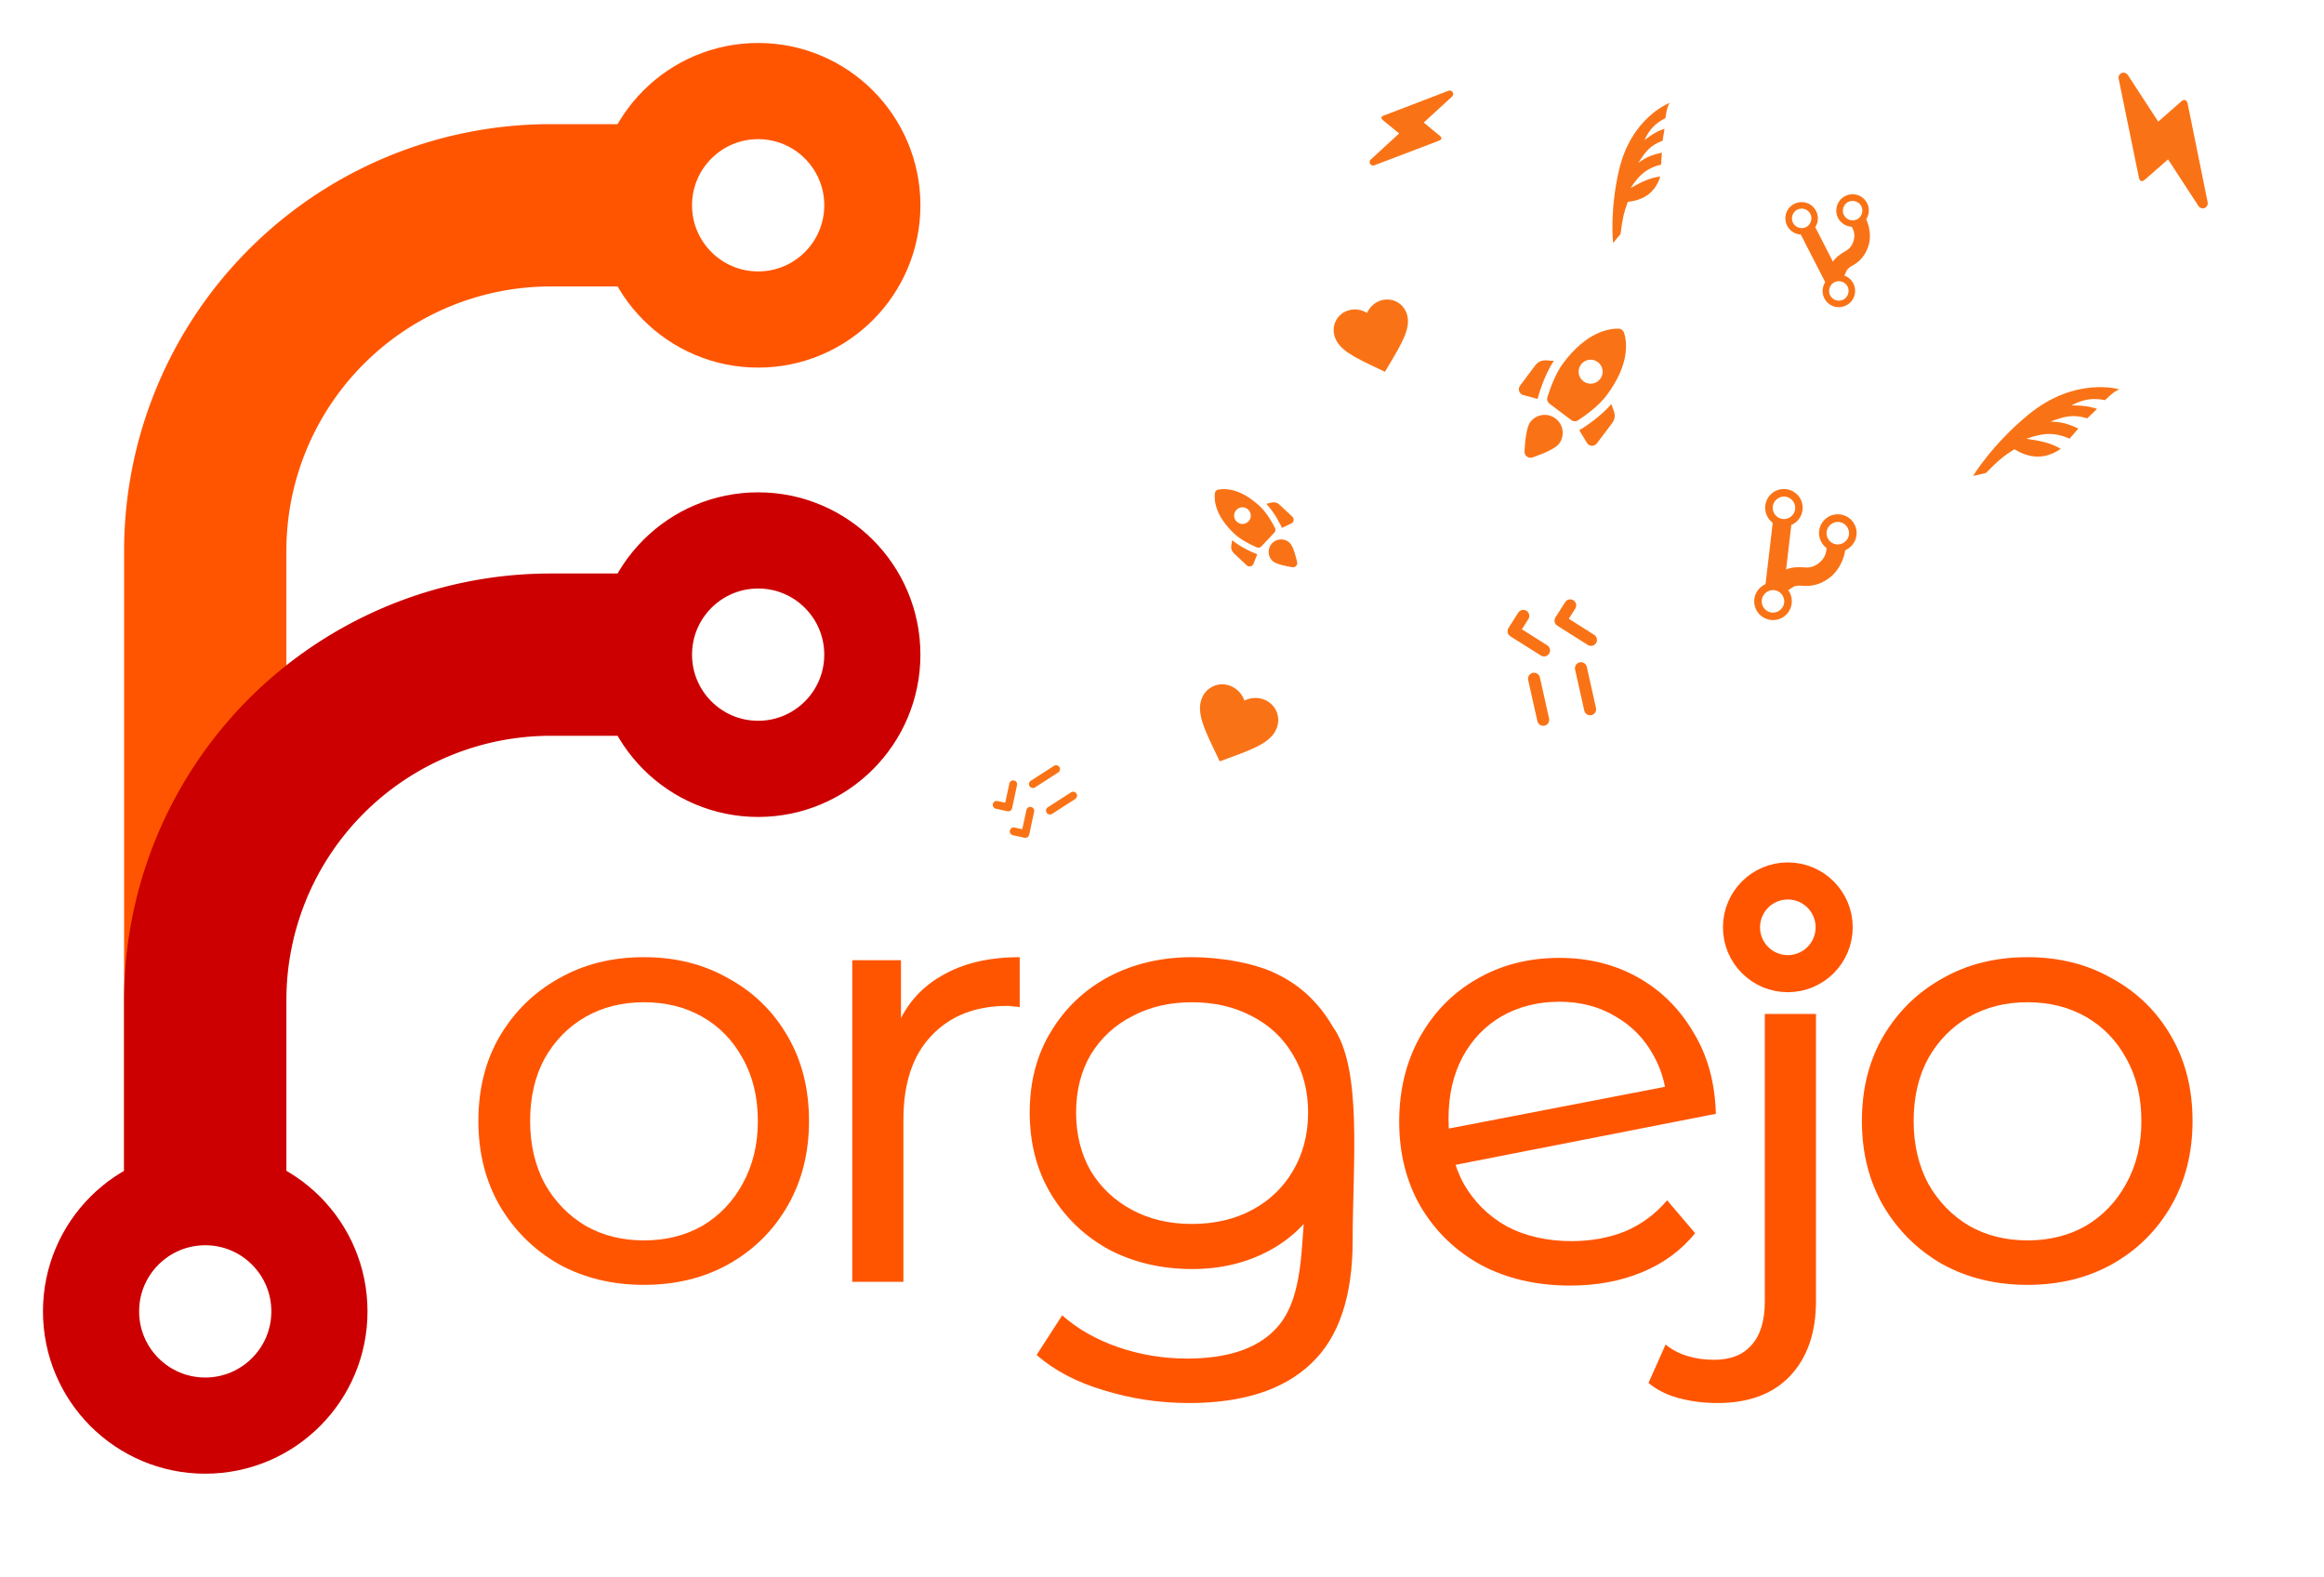 <?xml version="1.0" encoding="UTF-8" standalone="no"?>
<svg
   version="1.1"
   id="svg15513"
   viewBox="0 0 386.696 262.306"
   sodipodi:docname="forgejo-sticker-with-icons.svg"
   xml:space="preserve"
   inkscape:version="1.3.2 (091e20ef0f, 2023-11-25)"
   inkscape:export-filename="forgejo-sticker-with-icons.png"
   inkscape:export-xdpi="96"
   inkscape:export-ydpi="96"
   xmlns:inkscape="http://www.inkscape.org/namespaces/inkscape"
   xmlns:sodipodi="http://sodipodi.sourceforge.net/DTD/sodipodi-0.dtd"
   xmlns="http://www.w3.org/2000/svg"
   xmlns:svg="http://www.w3.org/2000/svg"><defs
     id="defs12" /><sodipodi:namedview
     id="namedview12"
     pagecolor="#ffffff"
     bordercolor="#000000"
     borderopacity="0.25"
     inkscape:showpageshadow="2"
     inkscape:pageopacity="0.0"
     inkscape:pagecheckerboard="0"
     inkscape:deskcolor="#d1d1d1"
     showguides="true"
     inkscape:zoom="2.0955591"
     inkscape:cx="142.44408"
     inkscape:cy="100.92772"
     inkscape:window-width="1920"
     inkscape:window-height="1056"
     inkscape:window-x="1050"
     inkscape:window-y="600"
     inkscape:window-maximized="1"
     inkscape:current-layer="svg15513" /><style
     type="text/css"
     id="style15499">
    circle,path{fill:none;stroke:#000;stroke-width:12}path{stroke-width:20}.orange{stroke:#d45500}.red{stroke:#a00}
  </style><g
     transform="matrix(1.15 0 0 1.15 -34.85 11.15)"
     id="g15511"><path
       d="M60 170V70a50 50 0 0 1 50-50h20"
       class="orange"
       id="path15501"
       style="stroke-width:23.478;stroke-dasharray:none;stroke:#f50;stroke-opacity:1" /><path
       d="M60 170v-35a50 50 0 0 1 50-50h20"
       class="red"
       id="path15503"
       style="stroke-width:23.478;stroke-dasharray:none;stroke:#c00;stroke-opacity:1" /><circle
       cx="140"
       cy="20"
       class="orange"
       id="circle15505"
       style="fill:none;stroke-width:13.913;stroke-dasharray:none;stroke:#f50;stroke-opacity:1"
       r="16.522" /><circle
       cx="140"
       cy="85"
       class="red"
       id="circle15507"
       style="fill:none;stroke-width:13.913;stroke-dasharray:none;stroke:#c00;stroke-opacity:1"
       r="16.522" /><circle
       cx="60"
       cy="180"
       class="red"
       id="circle15509"
       style="fill:none;stroke-width:13.913;stroke-dasharray:none;stroke:#c00;stroke-opacity:1"
       r="16.522" /></g><g
     aria-label="orgejo"
     id="text15573"
     style="font-size:226.667px;line-height:1.25;font-family:Montserrat;-inkscape-font-specification:'Montserrat, @wght=451';font-variation-settings:'wght'451;opacity:1;fill:#f50;fill-opacity:1;fill-rule:nonzero;stroke:none;stroke-width:1;stroke-dasharray:none;stroke-opacity:1"
     transform="matrix(0.447, 0, 0, 0.447, 16.716, 105.571)"><path
       d="M202.327 241.983q-17.68 0-31.733-7.707-13.827-7.933-21.987-21.76-7.933-13.827-7.933-31.507 0-17.907 7.933-31.507 8.16-13.827 21.987-21.533 13.827-7.933 31.733-7.933 17.68 0 31.507 7.933 14.053 7.707 21.987 21.533 7.933 13.6 7.933 31.507 0 17.68-7.933 31.507-7.933 13.827-21.987 21.76-13.827 7.707-31.507 7.707zm0-16.547q12.24 0 21.76-5.44 9.52-5.667 14.96-15.64 5.667-10.2 5.667-23.347 0-13.373-5.667-23.347-5.44-9.973-14.96-15.413-9.52-5.44-21.76-5.44-12.24 0-21.76 5.44-9.52 5.44-15.187 15.413-5.44 9.973-5.44 23.347 0 13.147 5.44 23.347 5.667 9.973 15.187 15.64 9.52 5.44 21.76 5.44z"
       id="path1095"
       style="fill:#f50;fill-opacity:1;fill-rule:nonzero;stroke:none;stroke-width:1;stroke-dasharray:none;stroke-opacity:1" /><path
       d="M279.851 240.85V121.17h18.133v32.64l-1.813-7.027q4.987-12.92 16.773-19.72 11.787-7.027 29.24-7.027v18.587q-1.133-.227-2.267-.227-1.133-.227-2.267-.227-17.907 0-28.333 11.107-10.427 10.88-10.427 31.28V240.85z"
       id="path1097"
       style="fill:#f50;fill-opacity:1;fill-rule:nonzero;stroke:none;stroke-width:1;stroke-dasharray:none;stroke-opacity:1" /><path
       d="M405.147 285.957c-10.88 0-21.458-1.587-31.733-4.76-10.124-3.022-18.436-7.404-24.933-13.147l9.52-14.733c5.591 4.987 12.467 8.916 20.627 11.787 8.311 2.871 16.924 4.307 25.84 4.307 14.658 0 25.462-3.475 32.413-10.427 6.951-6.8 9.394-17.34 10.427-31.507l2-27.427 2.267-22.213-1.587-22.213 8.72-9.747c11.18 15.476 7.413 50.817 7.413 79.56 0 20.853-5.138 36.116-15.413 45.787-10.275 9.822-25.462 14.733-45.56 14.733zm1.28-49.867c-11.485 0-21.836-2.418-31.053-7.253-9.067-4.987-16.244-11.862-21.533-20.627-5.289-8.764-7.933-18.889-7.933-30.373 0-11.485 2.644-21.533 7.933-30.147 5.289-8.764 12.467-15.565 21.533-20.4 9.218-4.836 19.569-7.253 31.053-7.253 10.427 0 23.796 2.191 32.107 6.573 8.462 4.231 15.187 10.653 20.173 19.267 5.138 8.613 5.707 19.267 5.707 31.96 0 12.845-4.569 23.573-9.707 32.187-4.987 8.613-11.711 15.111-20.173 19.493-8.311 4.382-17.68 6.573-28.107 6.573zm-.187-16.773c8.462 0 15.942-1.738 22.44-5.213 6.498-3.476 11.56-8.311 15.187-14.507 3.778-6.347 5.667-13.6 5.667-21.76 0-8.16-1.889-15.338-5.667-21.533-3.627-6.196-8.689-10.956-15.187-14.28-6.498-3.476-13.978-5.213-22.44-5.213-8.311 0-15.716 1.738-22.213 5.213-6.498 3.324-11.636 8.085-15.413 14.28-3.627 6.196-5.44 13.373-5.44 21.533s1.813 15.413 5.44 21.76c3.778 6.196 8.915 11.031 15.413 14.507s13.902 5.213 22.213 5.213z"
       id="path1099"
       style="fill:#f50;fill-opacity:1;fill-rule:nonzero;stroke:none;stroke-width:1;stroke-dasharray:none;stroke-opacity:1" /><path
       d="M601.862 285.957c-4.987 0-9.747-.604-14.28-1.813-4.533-1.209-8.311-3.098-11.333-5.667l6.347-14.28c4.684 3.778 10.729 5.667 18.133 5.667 6.045 0 10.653-1.813 13.827-5.44 3.325-3.627 4.987-9.067 4.987-16.32V141.17h19.04v106.933c0 11.636-3.173 20.853-9.52 27.653-6.347 6.8-15.413 10.2-27.2 10.2z"
       id="path1103"
       style="fill:#f50;fill-opacity:1;fill-rule:nonzero;stroke:none;stroke-width:1;stroke-dasharray:none;stroke-opacity:1" /><path
       d="M717.333 241.983q-17.68 0-31.733-7.707-13.827-7.933-21.987-21.76-7.933-13.827-7.933-31.507 0-17.907 7.933-31.507 8.16-13.827 21.987-21.533 13.827-7.933 31.733-7.933 17.68 0 31.507 7.933 14.053 7.707 21.987 21.533 7.933 13.6 7.933 31.507 0 17.68-7.933 31.507-7.933 13.827-21.987 21.76-13.827 7.707-31.507 7.707zm0-16.547q12.24 0 21.76-5.44 9.52-5.667 14.96-15.64 5.667-10.2 5.667-23.347 0-13.373-5.667-23.347-5.44-9.973-14.96-15.413-9.52-5.44-21.76-5.44-12.24 0-21.76 5.44-9.52 5.44-15.187 15.413-5.44 9.973-5.44 23.347 0 13.147 5.44 23.347 5.667 9.973 15.187 15.64 9.52 5.44 21.76 5.44z"
       id="path1105"
       style="fill:#f50;fill-opacity:1;fill-rule:nonzero;stroke:none;stroke-width:1;stroke-dasharray:none;stroke-opacity:1" /><path
       d="M547.138 242.247q-18.813 0-33.32-7.707-14.28-7.933-22.44-21.76-7.933-13.827-7.933-31.507t7.707-31.507q7.707-13.827 21.08-21.533 13.6-7.933 30.827-7.933 16.32 0 29.24 7.253 12.92 7.253 20.627 20.4 7.933 12.92 8.387 30.373l-101.773 19.947-.907-13.827 91.573-17.68-7.027 9.973q0-11.333-5.213-20.4-4.987-9.067-14.053-14.28-9.067-5.44-20.853-5.44-12.013 0-21.533 5.44-9.293 5.44-14.507 15.187-5.213 9.747-5.213 22.893 0 13.827 5.667 24.253 5.893 10.2 16.093 15.867 10.427 5.44 24.027 5.44 10.88 0 19.947-3.627 9.067-3.853 15.64-11.56l10.427 12.24q-7.707 9.52-19.72 14.507-12.013 4.987-26.747 4.987z"
       id="path11315"
       style="font-size:226.667px;line-height:1.25;font-family:Montserrat;-inkscape-font-specification:'Montserrat, @wght=451';font-feature-settings:'ss01';font-variation-settings:'wght'451;fill:#f50;fill-opacity:1;stroke:none;stroke-width:20" /></g><circle
     cx="297.481"
     cy="154.258"
     r="7.711"
     class="orange"
     id="circle15505-0"
     style="font-size:226.667px;line-height:1.25;font-family:Montserrat;-inkscape-font-specification:'Montserrat, @wght=451';font-variation-settings:'wght' 451;opacity:1;fill:none;fill-opacity:1;fill-rule:nonzero;stroke:rgb(255, 85, 0);stroke-width:6.17;stroke-dasharray:none;stroke-opacity:1"
     transform="translate(-2.3647999e-8)" /><g
     id="g19"><path
       d="m 228.108,27.406 c -0.27,-0.222 -0.282,-0.633 -0.022,-0.872 l 4.719,-4.329 -2.705,-2.221 c -0.68,-0.558 0.221,-0.789 0.255,-0.8 2.389,-0.924 5.944,-2.275 10.668,-4.089 0.417,-0.155 0.844,0.2 0.77,0.637 -0.021,0.126 -0.084,0.242 -0.177,0.328 l -4.719,4.329 2.713,2.227 c 0.309,0.254 0.359,0.54 -0.11,0.764 -6.185,2.348 -9.787,3.725 -10.822,4.118 -0.192,0.076 -0.408,0.04 -0.57,-0.093 z"
       style="display:inline;fill:#f97316;stroke:none;stroke-width:1px"
       id="path1" /><path
       d="m 264.806,118.965 c 0.537,-0.12 0.877,-0.658 0.757,-1.194 l -1.53,-6.831 c -0.12,-0.537 -0.658,-0.877 -1.194,-0.757 -0.537,0.12 -0.877,0.658 -0.757,1.194 l 1.53,6.831 c 0.12,0.537 0.658,0.877 1.194,0.757 z m -9.774,-7.034 c -0.537,0.12 -0.877,0.658 -0.757,1.194 l 1.53,6.831 c 0.12,0.537 0.658,0.877 1.194,0.757 0.537,-0.12 0.877,-0.658 0.757,-1.194 l -1.53,-6.831 c -0.12,-0.537 -0.658,-0.877 -1.194,-0.757 z m 10.542,-4.954 c -0.295,0.466 -0.91,0.604 -1.376,0.308 l -5.072,-3.199 c -0.466,-0.295 -0.604,-0.91 -0.31,-1.386 l 1.615,-2.534 c 0.411,-0.649 1.369,-0.609 1.725,0.072 0.165,0.316 0.15,0.695 -0.041,0.996 l -1.075,1.696 4.228,2.681 c 0.454,0.288 0.594,0.912 0.306,1.366 z m -7.814,1.761 c -0.295,0.466 -0.91,0.604 -1.376,0.308 l -5.072,-3.199 c -0.466,-0.295 -0.604,-0.91 -0.31,-1.386 l 1.623,-2.546 c 0.411,-0.649 1.369,-0.609 1.725,0.072 0.165,0.316 0.15,0.695 -0.041,0.996 l -1.075,1.696 4.228,2.681 c 0.454,0.288 0.594,0.912 0.298,1.378 z"
       style="display:inline;fill:#f97316;stroke:none;stroke-width:1px"
       id="path2" /><path
       d="m 202.954,126.655 -0.568,-1.187 c -2.023,-4.2 -3.356,-6.977 -2.405,-9.32 0.779,-1.92 2.89,-2.808 4.804,-2.031 1.08,0.438 1.915,1.363 2.272,2.427 0.998,-0.515 2.239,-0.597 3.32,-0.158 1.914,0.777 2.811,2.884 2.032,4.804 -0.951,2.343 -3.843,3.406 -8.22,5.009 z"
       style="display:inline;fill:#f97316;stroke:none;stroke-width:0.671"
       id="path3" /><path
       d="m 352.658,64.777 c 0,0 -7.308,-2.259 -15.191,4.233 -6.05,4.981 -9.156,10.161 -9.156,10.161 l 2.128,-0.486 c 2.017,-2.063 2.999,-2.874 4.731,-3.947 2.266,1.346 4.846,1.916 7.723,-0.081 -1.798,-1.04 -3.38,-1.312 -5.725,-1.667 3.017,-1.094 4.87,-1.031 7.191,-0.021 l 1.466,-1.688 c -1.659,-0.777 -2.814,-1.105 -4.64,-1.151 2.254,-0.856 3.775,-1.271 6.106,-0.538 l 1.652,-1.568 c -1.484,-0.495 -2.436,-0.564 -4.279,-0.583 1.923,-1.013 3.511,-1.287 5.616,-0.88 0,0 1.487,-1.569 2.379,-1.784 z"
       style="display:inline;fill:#f97316;stroke:none;stroke-width:1px"
       id="path4" /><path
       d="m 258.543,60.027 c -1.697,2.554 -2.62,6.009 -2.705,6.334 l -2.374,-0.642 c -0.683,-0.186 -0.961,-1.005 -0.536,-1.57 l 2.556,-3.404 c 0.399,-0.531 1.043,-0.835 1.715,-0.799 z m 2.906,9.849 c 0.339,0.255 0.786,0.272 1.137,0.04 1.072,-0.698 3.359,-2.306 4.726,-4.127 3.898,-5.191 3.411,-8.899 2.918,-10.445 -0.129,-0.389 -0.485,-0.656 -0.893,-0.671 -1.622,-0.042 -5.319,0.524 -9.217,5.715 -1.367,1.821 -2.264,4.463 -2.645,5.689 -0.125,0.402 0.028,0.834 0.356,1.081 z m 6.661,-2.665 c -1.98,2.342 -5.04,4.191 -5.329,4.364 l 1.279,2.101 c 0.369,0.604 1.233,0.643 1.657,0.077 l 2.556,-3.404 c 0.399,-0.531 0.511,-1.234 0.29,-1.869 z m -8.257,3.801 c 0.333,0.945 0.172,1.996 -0.43,2.798 -0.654,0.871 -2.94,1.772 -4.432,2.287 -0.665,0.226 -1.355,-0.292 -1.323,-0.994 0.079,-1.577 0.297,-4.022 0.96,-4.894 0.602,-0.802 1.566,-1.25 2.568,-1.193 1.189,0.053 2.275,0.868 2.657,1.996 z m 2.835,-8.898 c -0.155,-1.089 0.609,-2.107 1.698,-2.262 1.089,-0.155 2.107,0.609 2.262,1.698 0.155,1.089 -0.609,2.107 -1.698,2.262 -1.089,0.155 -2.107,-0.609 -2.262,-1.698 z"
       style="display:inline;fill:#f97316;stroke:none;stroke-width:1px"
       id="path5" /><path
       fill-rule="evenodd"
       d="m 310.67,33.793 c -0.686,-1.339 -2.309,-1.862 -3.648,-1.176 -1.853,0.944 -1.99,3.539 -0.246,4.671 0.4,0.26 0.862,0.41 1.339,0.433 l 0.186,0.362 c 0.297,0.639 0.329,1.324 0.093,2.053 -0.235,0.73 -0.661,1.267 -1.275,1.612 -0.989,0.537 -1.686,1.108 -2.134,1.779 l -2.941,-5.741 c 1.129,-1.745 -0.054,-4.059 -2.129,-4.165 -0.477,-0.024 -0.951,0.078 -1.375,0.297 -1.339,0.686 -1.85,2.303 -1.165,3.642 0.443,0.854 1.306,1.409 2.269,1.457 l 4.053,7.911 c -0.495,0.786 -0.594,1.812 -0.143,2.692 0.686,1.339 2.309,1.862 3.648,1.176 1.339,-0.686 1.862,-2.309 1.176,-3.648 -0.327,-0.639 -0.859,-1.082 -1.479,-1.313 0.072,-0.128 0.325,-0.791 0.422,-0.932 0.233,-0.287 0.57,-0.55 1.028,-0.785 1.235,-0.709 2.074,-1.748 2.545,-3.207 0.471,-1.459 0.224,-3.129 -0.359,-4.414 l -0.024,0.012 c 0.514,-0.811 0.613,-1.837 0.162,-2.718 z m -11.626,1.084 c 0.796,-0.408 1.787,-0.077 2.189,0.706 0.402,0.784 0.078,1.787 -0.706,2.189 -0.784,0.402 -1.787,0.078 -2.189,-0.706 -0.401,-0.783 -0.078,-1.787 0.706,-2.189 z m 7.668,14.967 c -0.796,0.408 -1.787,0.077 -2.189,-0.707 -0.401,-0.783 -0.078,-1.787 0.706,-2.189 0.784,-0.402 1.787,-0.077 2.189,0.706 0.402,0.784 0.079,1.788 -0.705,2.189 z m 2.293,-13.355 c -0.796,0.408 -1.787,0.078 -2.189,-0.706 -0.402,-0.784 -0.077,-1.787 0.706,-2.189 0.784,-0.402 1.787,-0.078 2.189,0.706 0.402,0.784 0.078,1.787 -0.706,2.189 z"
       style="display:inline;fill:#f97316;stroke:none;stroke-width:1.355"
       id="path6" /><path
       d="m 367.068,34.455 c -0.38,0.333 -0.971,0.253 -1.251,-0.176 l -5.073,-7.767 -3.814,3.342 c -0.958,0.84 -1.076,-0.503 -1.082,-0.555 -0.757,-3.634 -1.848,-9.033 -3.326,-16.218 -0.122,-0.632 0.486,-1.157 1.092,-0.948 0.175,0.059 0.326,0.175 0.428,0.33 l 5.073,7.768 3.825,-3.352 c 0.435,-0.382 0.858,-0.385 1.066,0.337 1.897,9.398 3.015,14.872 3.332,16.443 0.062,0.291 -0.04,0.593 -0.269,0.794 z"
       style="display:inline;fill:#f97316;stroke:none;stroke-width:1.449"
       id="path7" /><path
       d="m 176.274,127.596 c -0.195,-0.303 -0.603,-0.391 -0.905,-0.196 l -3.857,2.484 c -0.303,0.195 -0.391,0.603 -0.196,0.905 0.195,0.304 0.603,0.391 0.905,0.196 l 3.857,-2.484 c 0.303,-0.195 0.392,-0.602 0.196,-0.905 z m -2.12,7.6 c 0.195,0.303 0.603,0.391 0.905,0.196 l 3.857,-2.483 c 0.303,-0.195 0.391,-0.603 0.196,-0.905 -0.195,-0.304 -0.603,-0.392 -0.906,-0.197 l -3.857,2.484 c -0.303,0.195 -0.391,0.603 -0.196,0.906 z m -5.427,-5.366 c 0.353,0.077 0.577,0.424 0.5,0.777 l -0.823,3.842 c -0.076,0.352 -0.424,0.576 -0.782,0.504 l -1.924,-0.422 c -0.492,-0.107 -0.683,-0.704 -0.345,-1.078 0.157,-0.172 0.394,-0.249 0.622,-0.2 l 1.286,0.279 0.694,-3.206 c 0.074,-0.344 0.428,-0.572 0.772,-0.497 z m 2.846,4.409 c 0.354,0.077 0.577,0.424 0.5,0.777 l -0.822,3.842 c -0.077,0.353 -0.424,0.576 -0.783,0.504 l -1.932,-0.424 c -0.492,-0.106 -0.683,-0.704 -0.345,-1.077 0.156,-0.173 0.394,-0.249 0.622,-0.2 l 1.285,0.278 0.694,-3.205 c 0.074,-0.344 0.428,-0.572 0.78,-0.495 z"
       style="display:inline;fill:#f97316;stroke:none;stroke-width:0.655"
       id="path8" /><path
       d="m 230.446,61.848 -1.117,-0.528 c -3.956,-1.865 -6.569,-3.102 -7.26,-5.369 -0.567,-1.86 0.445,-3.754 2.3,-4.32 1.047,-0.319 2.201,-0.139 3.09,0.425 0.423,-0.964 1.28,-1.758 2.326,-2.077 1.854,-0.565 3.753,0.44 4.32,2.301 0.692,2.268 -0.788,4.753 -3.029,8.508 z"
       style="display:inline;fill:#f97316;stroke:none;stroke-width:0.63"
       id="path9" /><path
       d="m 277.833,17.109 c 0,0 -6.38,2.35 -8.444,11.19 -1.583,6.784 -0.982,12.119 -0.982,12.119 l 1.241,-1.492 c 0.312,-2.546 0.567,-3.649 1.211,-5.341 2.327,-0.273 4.458,-1.263 5.411,-4.226 -1.83,0.235 -3.096,0.897 -4.943,1.913 1.541,-2.4 2.882,-3.357 5.068,-3.896 l 0.125,-1.985 c -1.592,0.346 -2.584,0.74 -3.899,1.692 1.13,-1.821 1.981,-2.934 4.023,-3.674 l 0.319,-2 c -1.314,0.452 -2.024,0.917 -3.337,1.898 0.811,-1.753 1.785,-2.804 3.492,-3.653 0,0 0.203,-1.911 0.715,-2.544 z"
       style="display:inline;fill:#f97316;stroke:none;stroke-width:0.889"
       id="path10" /><path
       d="m 205.03,89.861 c 1.633,1.363 3.944,2.259 4.161,2.343 l -0.621,1.588 c -0.18,0.456 -0.766,0.586 -1.123,0.251 l -2.153,-2.019 c -0.336,-0.315 -0.496,-0.782 -0.421,-1.243 z m 7.008,-1.259 c 0.201,-0.215 0.247,-0.521 0.114,-0.781 -0.401,-0.792 -1.336,-2.489 -2.488,-3.569 -3.284,-3.079 -5.876,-3.023 -6.979,-2.8 -0.278,0.059 -0.489,0.285 -0.53,0.565 -0.151,1.114 -0.041,3.705 3.243,6.784 1.152,1.08 2.905,1.898 3.721,2.254 0.268,0.115 0.578,0.043 0.772,-0.164 z m -1.334,-4.793 c 1.465,1.542 2.509,3.79 2.606,4.002 l 1.545,-0.723 c 0.445,-0.208 0.536,-0.801 0.179,-1.136 l -2.153,-2.019 c -0.336,-0.315 -0.813,-0.445 -1.267,-0.34 z m 1.996,5.978 c 0.677,-0.158 1.389,0.032 1.896,0.508 0.551,0.517 0.999,2.16 1.241,3.228 0.106,0.475 -0.303,0.911 -0.785,0.837 -1.081,-0.173 -2.75,-0.508 -3.301,-1.031 -0.507,-0.475 -0.743,-1.174 -0.628,-1.86 0.126,-0.815 0.77,-1.503 1.576,-1.682 z m -5.918,-2.626 c -0.763,0.025 -1.406,-0.579 -1.431,-1.342 -0.025,-0.762 0.579,-1.405 1.342,-1.43 0.762,-0.024 1.405,0.579 1.43,1.341 0.025,0.763 -0.579,1.406 -1.341,1.431 z"
       style="display:inline;fill:#f97316;stroke:none;stroke-width:0.693"
       id="path11" /><path
       fill-rule="evenodd"
       d="m 308.905,89.045 c 0.202,-1.725 -1.018,-3.27 -2.743,-3.472 -2.386,-0.286 -4.184,2.115 -3.239,4.323 0.215,0.507 0.564,0.946 1.006,1.275 l -0.055,0.468 c -0.126,0.803 -0.536,1.481 -1.231,2.029 -0.695,0.549 -1.447,0.79 -2.258,0.726 -1.294,-0.12 -2.331,-0.02 -3.191,0.335 l 0.868,-7.396 c 2.204,-0.949 2.558,-3.929 0.633,-5.365 -0.441,-0.329 -0.961,-0.536 -1.508,-0.598 -1.727,-0.203 -3.256,1.02 -3.458,2.744 -0.124,1.104 0.348,2.191 1.24,2.856 l -1.196,10.194 c -0.979,0.436 -1.734,1.355 -1.867,2.49 -0.202,1.724 1.018,3.27 2.743,3.472 1.724,0.202 3.269,-1.019 3.471,-2.743 0.097,-0.824 -0.128,-1.591 -0.573,-2.21 0.15,-0.077 0.82,-0.55 1.002,-0.623 0.407,-0.125 0.901,-0.162 1.49,-0.093 1.642,0.114 3.113,-0.343 4.502,-1.44 1.389,-1.098 2.225,-2.858 2.491,-4.466 l -0.031,-0.004 c 1.014,-0.448 1.768,-1.367 1.902,-2.502 z m -11.848,-6.431 c 1.026,0.12 1.765,1.073 1.646,2.083 -0.119,1.011 -1.074,1.765 -2.084,1.646 -1.011,-0.119 -1.765,-1.073 -1.646,-2.084 0.119,-1.01 1.073,-1.764 2.084,-1.645 z m -2.263,19.286 c -1.025,-0.12 -1.765,-1.075 -1.646,-2.086 0.118,-1.008 1.073,-1.763 2.084,-1.644 1.01,0.119 1.765,1.074 1.647,2.082 -0.119,1.011 -1.074,1.767 -2.084,1.648 z m 10.783,-11.339 c -1.026,-0.12 -1.765,-1.074 -1.646,-2.084 0.119,-1.01 1.074,-1.764 2.084,-1.645 1.009,0.118 1.763,1.073 1.644,2.083 -0.119,1.01 -1.073,1.765 -2.082,1.647 z"
       style="display:inline;fill:#f97316;stroke:none;stroke-width:1.565"
       id="path12" /></g></svg>
